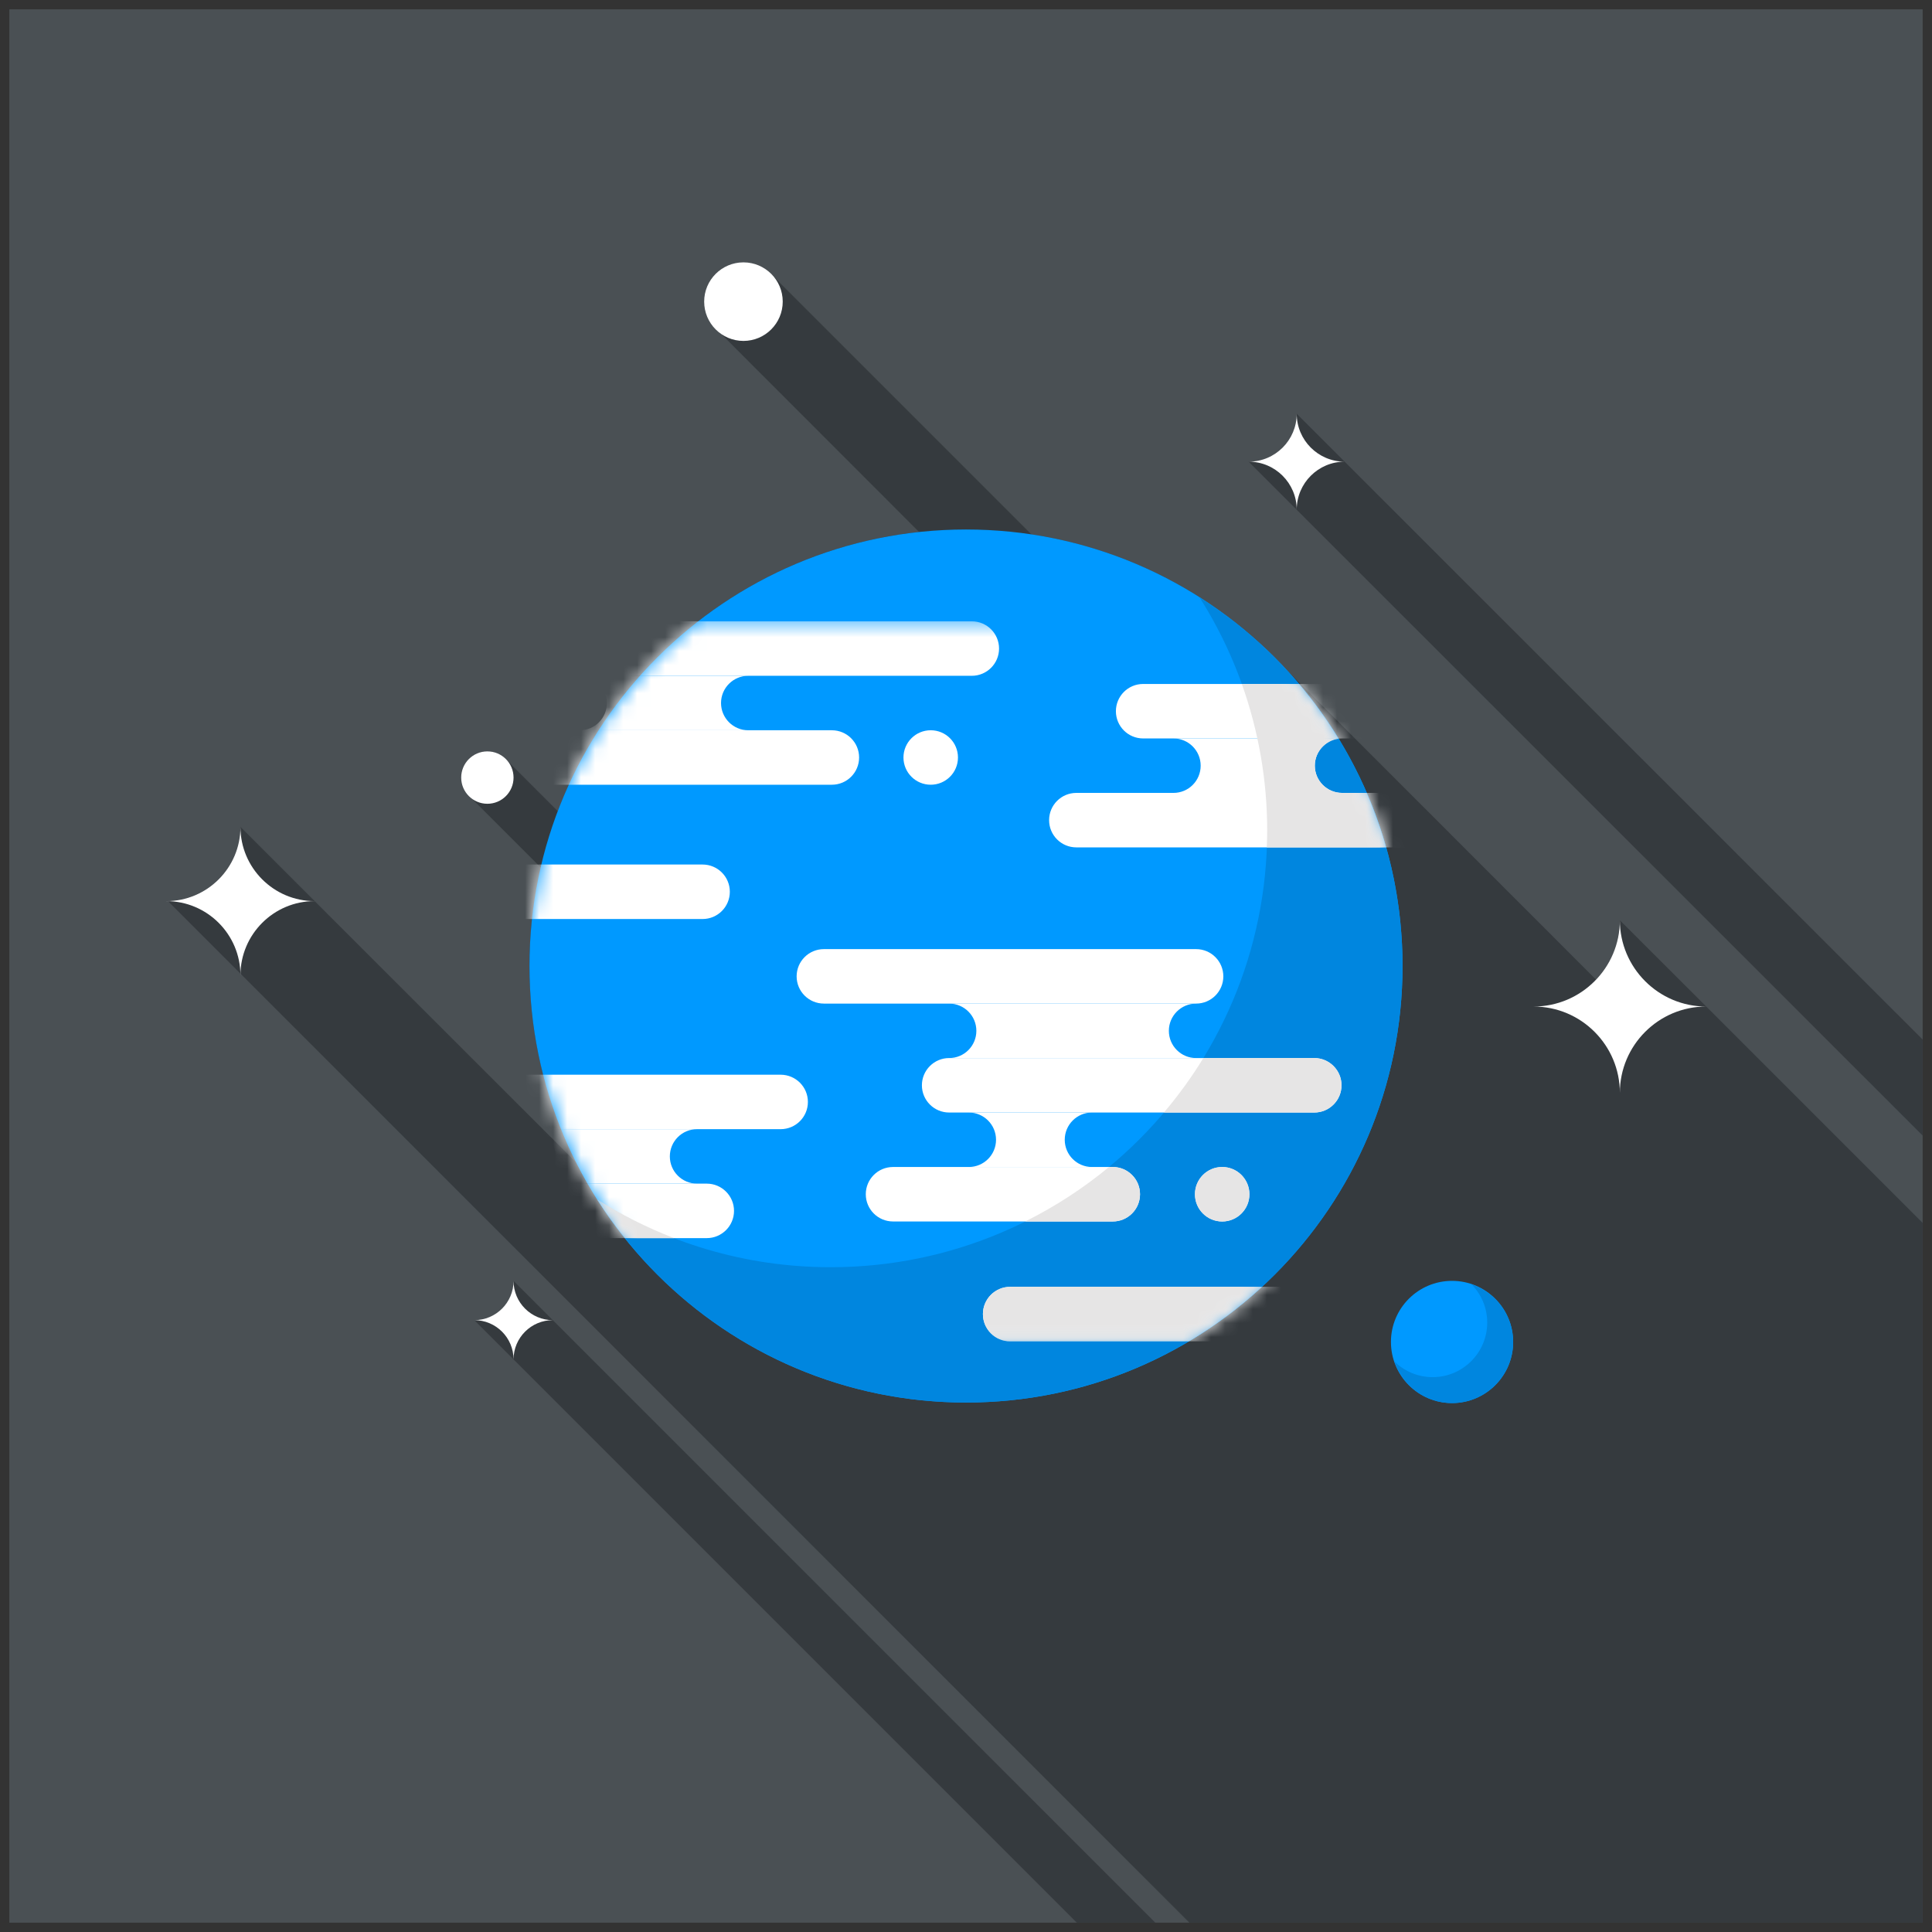 <svg width="555px" height="555px" viewBox="0 0 138 138" version="1.1" xmlns="http://www.w3.org/2000/svg" xmlns:xlink="http://www.w3.org/1999/xlink">
    <rect x="0" y="0" width="138" height="138" fill="#333333" stroke="none"/>
    <!-- Generator: Sketch 43.2 (39069) - http://www.bohemiancoding.com/sketch -->
    <desc>Created with Sketch.</desc>
    <defs>
        <path d="M47.93,51.81 C57.062,46.373 63.18,36.402 63.18,25 C63.18,14.992 58.465,6.085 51.134,0.38 L12.867,0.38 C5.536,6.085 0.82,14.992 0.82,25 C0.82,36.402 6.939,46.373 16.071,51.81 L47.93,51.81 L47.93,51.81 Z" id="path-1"></path>
    </defs>
    <g id="Page-1" stroke="none" stroke-width="1" fill="none" fill-rule="evenodd">
        <g id="shutterstock_219080269-2" transform="translate(-666, -166)">
            <polygon id="Fill-495" fill="#4A5054" points="666.667 303.334 803.333 303.334 803.333 166.667 666.667 166.667"></polygon>
            <path d="M748.523,303.334 L742.914,303.334 L699.88,260.3 C701.43,260.3 702.68,259.04 702.68,257.49 L748.523,303.334" id="Fill-496" fill="#353A3E"></path>
            <path d="M803.333,303.334 L750.956,303.334 L683.18,235.55 L683.16,235.53 L677.98,230.35 C680.85,230.3 683.17,227.95 683.17,225.06 L688.47,230.36 L707.16,249.04 L707.191,249.071 C705.042,244.844 703.82,240.07 703.82,235 C703.82,232.58 704.106,230.228 704.627,227.967 L704.62,227.96 L699.33,222.67 C699.19,222.5 699.09,222.3 699.03,222.08 C698.97,221.91 698.94,221.73 698.94,221.54 C698.94,220.51 699.78,219.67 700.809,219.67 C701,219.67 701.18,219.7 701.35,219.76 C701.61,219.84 701.849,219.97 702.05,220.15 L705.84,223.94 L705.845,223.944 C709.928,213.182 719.794,205.268 731.651,204.001 L731.65,204 L717.53,189.87 L717.5,189.85 L716.83,189.17 C716.49,188.71 716.3,188.15 716.3,187.54 C716.3,185.99 717.55,184.74 719.1,184.74 C719.76,184.74 720.36,184.96 720.83,185.33 L739.672,204.172 C744.038,204.828 748.107,206.384 751.68,208.66 C751.95,208.83 752.22,209.01 752.49,209.19 C752.76,209.37 753.02,209.56 753.28,209.74 C753.83,210.15 754.38,210.57 754.91,211 C755.21,211.25 755.51,211.51 755.8,211.77 L755.97,211.94 L758.03,213.99 L779.998,235.968 C781.051,234.869 781.7,233.373 781.7,231.73 L787.87,237.89 L803.333,253.353 L803.333,303.334" id="Fill-497" fill="#353A3E"></path>
            <path d="M803.333,247.113 L758.62,202.41 L755.191,198.98 C757.09,198.98 758.62,197.44 758.62,195.55 L803.333,240.254 L803.333,247.113" id="Fill-498" fill="#353A3E"></path>
            <path d="M774.082,261.854 C774.082,264.265 772.127,266.219 769.717,266.219 C767.307,266.219 765.353,264.265 765.353,261.854 C765.353,259.444 767.307,257.49 769.717,257.49 C772.127,257.49 774.082,259.444 774.082,261.854" id="Fill-499" fill="#0099FF"></path>
            <path d="M771.11,257.738 C771.801,258.442 772.23,259.404 772.23,260.468 C772.23,262.622 770.483,264.367 768.331,264.367 C767.267,264.367 766.304,263.939 765.601,263.248 C766.185,264.971 767.797,266.219 769.717,266.219 C772.127,266.219 774.082,264.265 774.082,261.854 C774.082,259.934 772.834,258.321 771.11,257.738" id="Fill-500" fill="#0086DF"></path>
            <path d="M721.909,187.544 C721.909,189.095 720.652,190.351 719.104,190.351 C717.555,190.351 716.297,189.095 716.297,187.544 C716.297,185.995 717.555,184.739 719.104,184.739 C720.652,184.739 721.909,185.995 721.909,187.544" id="Fill-501" fill="#FFFFFF"></path>
            <path d="M702.682,221.542 C702.682,222.575 701.845,223.412 700.813,223.412 C699.779,223.412 698.942,222.575 698.942,221.542 C698.942,220.508 699.779,219.67 700.813,219.67 C701.845,219.67 702.682,220.508 702.682,221.542" id="Fill-502" fill="#FFFFFF"></path>
            <path d="M787.875,237.895 C784.467,237.895 781.704,240.664 781.704,244.063 C781.704,240.664 778.946,237.895 775.538,237.895 C778.946,237.895 781.704,235.125 781.704,231.727 C781.704,235.125 784.467,237.895 787.875,237.895" id="Fill-503" fill="#FFFFFF"></path>
            <path d="M762.051,198.977 C760.157,198.977 758.622,200.517 758.622,202.407 C758.622,200.517 757.086,198.977 755.191,198.977 C757.086,198.977 758.622,197.438 758.622,195.547 C758.622,197.438 760.157,198.977 762.051,198.977" id="Fill-504" fill="#FFFFFF"></path>
            <path d="M688.475,230.365 C685.547,230.365 683.174,232.744 683.174,235.665 C683.174,232.744 680.8,230.365 677.875,230.365 C680.8,230.365 683.174,227.984 683.174,225.063 C683.174,227.984 685.547,230.365 688.475,230.365" id="Fill-505" fill="#FFFFFF"></path>
            <path d="M705.488,260.296 C703.94,260.296 702.682,261.555 702.682,263.102 C702.682,261.555 701.426,260.296 699.877,260.296 C701.426,260.296 702.682,259.037 702.682,257.49 C702.682,259.037 703.94,260.296 705.488,260.296" id="Fill-506" fill="#FFFFFF"></path>
            <path d="M766.18,235 C766.18,252.222 752.221,266.18 735,266.18 C717.781,266.18 703.82,252.222 703.82,235 C703.82,217.78 717.781,203.821 735,203.821 C752.221,203.821 766.18,217.78 766.18,235" id="Fill-507" fill="#0099FF"></path>
            <path d="M751.676,208.66 C754.736,213.483 756.514,219.2 756.514,225.335 C756.514,242.555 742.555,256.515 725.334,256.515 C719.201,256.515 713.484,254.736 708.66,251.676 C714.189,260.391 723.916,266.18 735,266.18 C752.221,266.18 766.18,252.222 766.18,235 C766.18,223.916 760.391,214.189 751.676,208.66" id="Fill-508" fill="#0086DF"></path>
            <g id="Group-534" transform="translate(703, 210)">
                <mask id="mask-2" fill="white">
                    <use xlink:href="#path-1"></use>
                </mask>
                <g id="Clip-510"></g>
                <path d="M39.053,37.412 C39.053,36.336 39.924,35.466 40.996,35.466 L32.199,35.466 C33.273,35.466 34.145,36.336 34.145,37.412 C34.145,38.486 33.273,39.357 32.199,39.357 L40.996,39.357 C39.924,39.357 39.053,38.486 39.053,37.412" id="Fill-509" fill="#FFFFFF" mask="url(#mask-2)"></path>
                <path d="M42.484,39.357 L26.787,39.357 C25.711,39.357 24.842,40.228 24.842,41.302 C24.842,42.376 25.711,43.248 26.787,43.248 L42.484,43.248 C43.559,43.248 44.43,42.376 44.43,41.302 C44.43,40.228 43.559,39.357 42.484,39.357" id="Fill-511" fill="#FFFFFF" mask="url(#mask-2)"></path>
                <path d="M46.49,29.63 C46.49,28.556 47.361,27.685 48.436,27.685 L30.797,27.685 C31.871,27.685 32.74,28.556 32.74,29.63 C32.74,30.706 31.871,31.575 30.797,31.575 L48.436,31.575 C47.361,31.575 46.49,30.706 46.49,29.63" id="Fill-512" fill="#FFFFFF" mask="url(#mask-2)"></path>
                <path d="M56.877,31.575 L30.797,31.575 C29.723,31.575 28.85,32.447 28.85,33.521 C28.85,34.596 29.723,35.466 30.797,35.466 L56.877,35.466 C57.951,35.466 58.822,34.596 58.822,33.521 C58.822,32.447 57.951,31.575 56.877,31.575" id="Fill-513" fill="#FFFFFF" mask="url(#mask-2)"></path>
                <path d="M48.436,23.794 L21.85,23.794 C20.773,23.794 19.902,24.665 19.902,25.74 C19.902,26.813 20.773,27.685 21.85,27.685 L48.436,27.685 C49.51,27.685 50.381,26.813 50.381,25.74 C50.381,24.665 49.51,23.794 48.436,23.794" id="Fill-514" fill="#FFFFFF" mask="url(#mask-2)"></path>
                <path d="M56.916,10.691 C56.916,9.617 57.787,8.746 58.861,8.746 L46.818,8.746 C47.893,8.746 48.762,9.617 48.762,10.691 C48.762,11.766 47.893,12.636 46.818,12.636 L58.861,12.636 C57.787,12.636 56.916,11.766 56.916,10.691" id="Fill-515" fill="#FFFFFF" mask="url(#mask-2)"></path>
                <path d="M65.961,12.636 L39.881,12.636 C38.805,12.636 37.936,13.508 37.936,14.582 C37.936,15.657 38.805,16.527 39.881,16.527 L65.961,16.527 C67.037,16.527 67.908,15.657 67.908,14.582 C67.908,13.508 67.037,12.636 65.961,12.636" id="Fill-516" fill="#FFFFFF" mask="url(#mask-2)"></path>
                <path d="M71.238,4.855 L44.652,4.855 C43.578,4.855 42.707,5.726 42.707,6.801 C42.707,7.875 43.578,8.746 44.652,8.746 L71.238,8.746 C72.313,8.746 73.186,7.875 73.186,6.801 C73.186,5.726 72.313,4.855 71.238,4.855" id="Fill-517" fill="#FFFFFF" mask="url(#mask-2)"></path>
                <path d="M10.846,38.601 C10.846,37.526 11.715,36.655 12.789,36.655 L0.746,36.655 C1.82,36.655 2.689,37.526 2.689,38.601 C2.689,39.676 1.82,40.545 0.746,40.545 L12.789,40.545 C11.715,40.545 10.846,39.676 10.846,38.601" id="Fill-518" fill="#FFFFFF" mask="url(#mask-2)"></path>
                <path d="M13.484,40.545 L-6.191,40.545 C-7.266,40.545 -8.139,41.417 -8.139,42.491 C-8.139,43.565 -7.266,44.437 -6.191,44.437 L13.484,44.437 C14.555,44.437 15.43,43.565 15.43,42.491 C15.43,41.417 14.555,40.545 13.484,40.545" id="Fill-519" fill="#FFFFFF" mask="url(#mask-2)"></path>
                <path d="M18.76,32.765 L-1.422,32.765 C-2.496,32.765 -3.365,33.635 -3.365,34.71 C-3.365,35.785 -2.496,36.655 -1.422,36.655 L18.76,36.655 C19.834,36.655 20.707,35.785 20.707,34.71 C20.707,33.635 19.834,32.765 18.76,32.765" id="Fill-520" fill="#FFFFFF" mask="url(#mask-2)"></path>
                <path d="M14.502,6.215 C14.502,7.29 15.375,8.162 16.449,8.162 L4.404,8.162 C5.479,8.162 6.35,7.29 6.35,6.215 C6.35,5.141 5.479,4.271 4.404,4.271 L16.449,4.271 C15.375,4.271 14.502,5.141 14.502,6.215" id="Fill-521" fill="#FFFFFF" mask="url(#mask-2)"></path>
                <path d="M32.416,4.271 L3.441,4.271 C2.367,4.271 1.498,3.399 1.498,2.326 C1.498,1.251 2.367,0.38 3.441,0.38 L32.416,0.38 C33.49,0.38 34.361,1.251 34.361,2.326 C34.361,3.399 33.49,4.271 32.416,4.271" id="Fill-522" fill="#FFFFFF" mask="url(#mask-2)"></path>
                <path d="M22.42,12.052 L2.238,12.052 C1.164,12.052 0.293,11.181 0.293,10.107 C0.293,9.032 1.164,8.162 2.238,8.162 L22.42,8.162 C23.494,8.162 24.365,9.032 24.365,10.107 C24.365,11.181 23.494,12.052 22.42,12.052" id="Fill-523" fill="#FFFFFF" mask="url(#mask-2)"></path>
                <path d="M61.236,47.917 L35.152,47.917 C34.078,47.917 33.209,48.79 33.209,49.864 C33.209,50.938 34.078,51.81 35.152,51.81 L61.236,51.81 C62.309,51.81 63.18,50.938 63.18,49.864 C63.18,48.79 62.309,47.917 61.236,47.917" id="Fill-524" fill="#FFFFFF" mask="url(#mask-2)"></path>
                <path d="M13.186,17.752 L-12.895,17.752 C-13.969,17.752 -14.842,18.624 -14.842,19.697 C-14.842,20.772 -13.969,21.644 -12.895,21.644 L13.186,21.644 C14.26,21.644 15.131,20.772 15.131,19.697 C15.131,18.624 14.26,17.752 13.186,17.752" id="Fill-525" fill="#FFFFFF" mask="url(#mask-2)"></path>
                <path d="M52.244,41.304 C52.244,42.378 51.373,43.249 50.299,43.249 C49.223,43.249 48.354,42.378 48.354,41.304 C48.354,40.228 49.223,39.357 50.299,39.357 C51.373,39.357 52.244,40.228 52.244,41.304" id="Fill-526" fill="#FFFFFF" mask="url(#mask-2)"></path>
                <path d="M31.426,10.107 C31.426,11.181 30.557,12.052 29.48,12.052 C28.406,12.052 27.533,11.181 27.533,10.107 C27.533,9.032 28.406,8.161 29.48,8.161 C30.557,8.161 31.426,9.032 31.426,10.107" id="Fill-527" fill="#FFFFFF" mask="url(#mask-2)"></path>
                <path d="M35.152,47.917 C34.078,47.917 33.209,48.79 33.209,49.864 C33.209,50.938 34.078,51.81 35.152,51.81 L47.918,51.81 C49.795,50.693 51.541,49.389 53.135,47.917 L35.152,47.917" id="Fill-528" fill="#E6E5E5" mask="url(#mask-2)"></path>
                <path d="M53.514,15.335 C53.514,15.735 53.5,16.131 53.484,16.527 L62.002,16.527 C61.625,15.19 61.158,13.893 60.615,12.636 L58.861,12.636 C57.787,12.636 56.916,11.766 56.916,10.691 C56.916,9.704 57.654,8.897 58.605,8.772 C57.764,7.394 56.826,6.081 55.785,4.855 L51.701,4.855 C52.871,8.131 53.514,11.657 53.514,15.335" id="Fill-529" fill="#E6E5E5" mask="url(#mask-2)"></path>
                <path d="M5.66,41.676 C6.27,42.635 6.938,43.552 7.643,44.437 L11.146,44.437 C9.219,43.693 7.381,42.768 5.66,41.676" id="Fill-530" fill="#E6E5E5" mask="url(#mask-2)"></path>
                <path d="M44.43,41.302 C44.43,40.228 43.559,39.357 42.484,39.357 L42.213,39.357 C40.383,40.872 38.375,42.178 36.229,43.248 L42.484,43.248 C43.559,43.248 44.43,42.376 44.43,41.302" id="Fill-531" fill="#E6E5E5" mask="url(#mask-2)"></path>
                <path d="M56.877,31.575 L48.955,31.575 C48.115,32.947 47.17,34.245 46.137,35.466 L56.877,35.466 C57.951,35.466 58.822,34.596 58.822,33.521 C58.822,32.447 57.951,31.575 56.877,31.575" id="Fill-532" fill="#E6E5E5" mask="url(#mask-2)"></path>
                <path d="M52.244,41.304 C52.244,40.228 51.373,39.357 50.299,39.357 C49.223,39.357 48.354,40.228 48.354,41.304 C48.354,42.378 49.223,43.249 50.299,43.249 C51.373,43.249 52.244,42.378 52.244,41.304" id="Fill-533" fill="#E6E5E5" mask="url(#mask-2)"></path>
            </g>
        </g>
    </g>
</svg>
